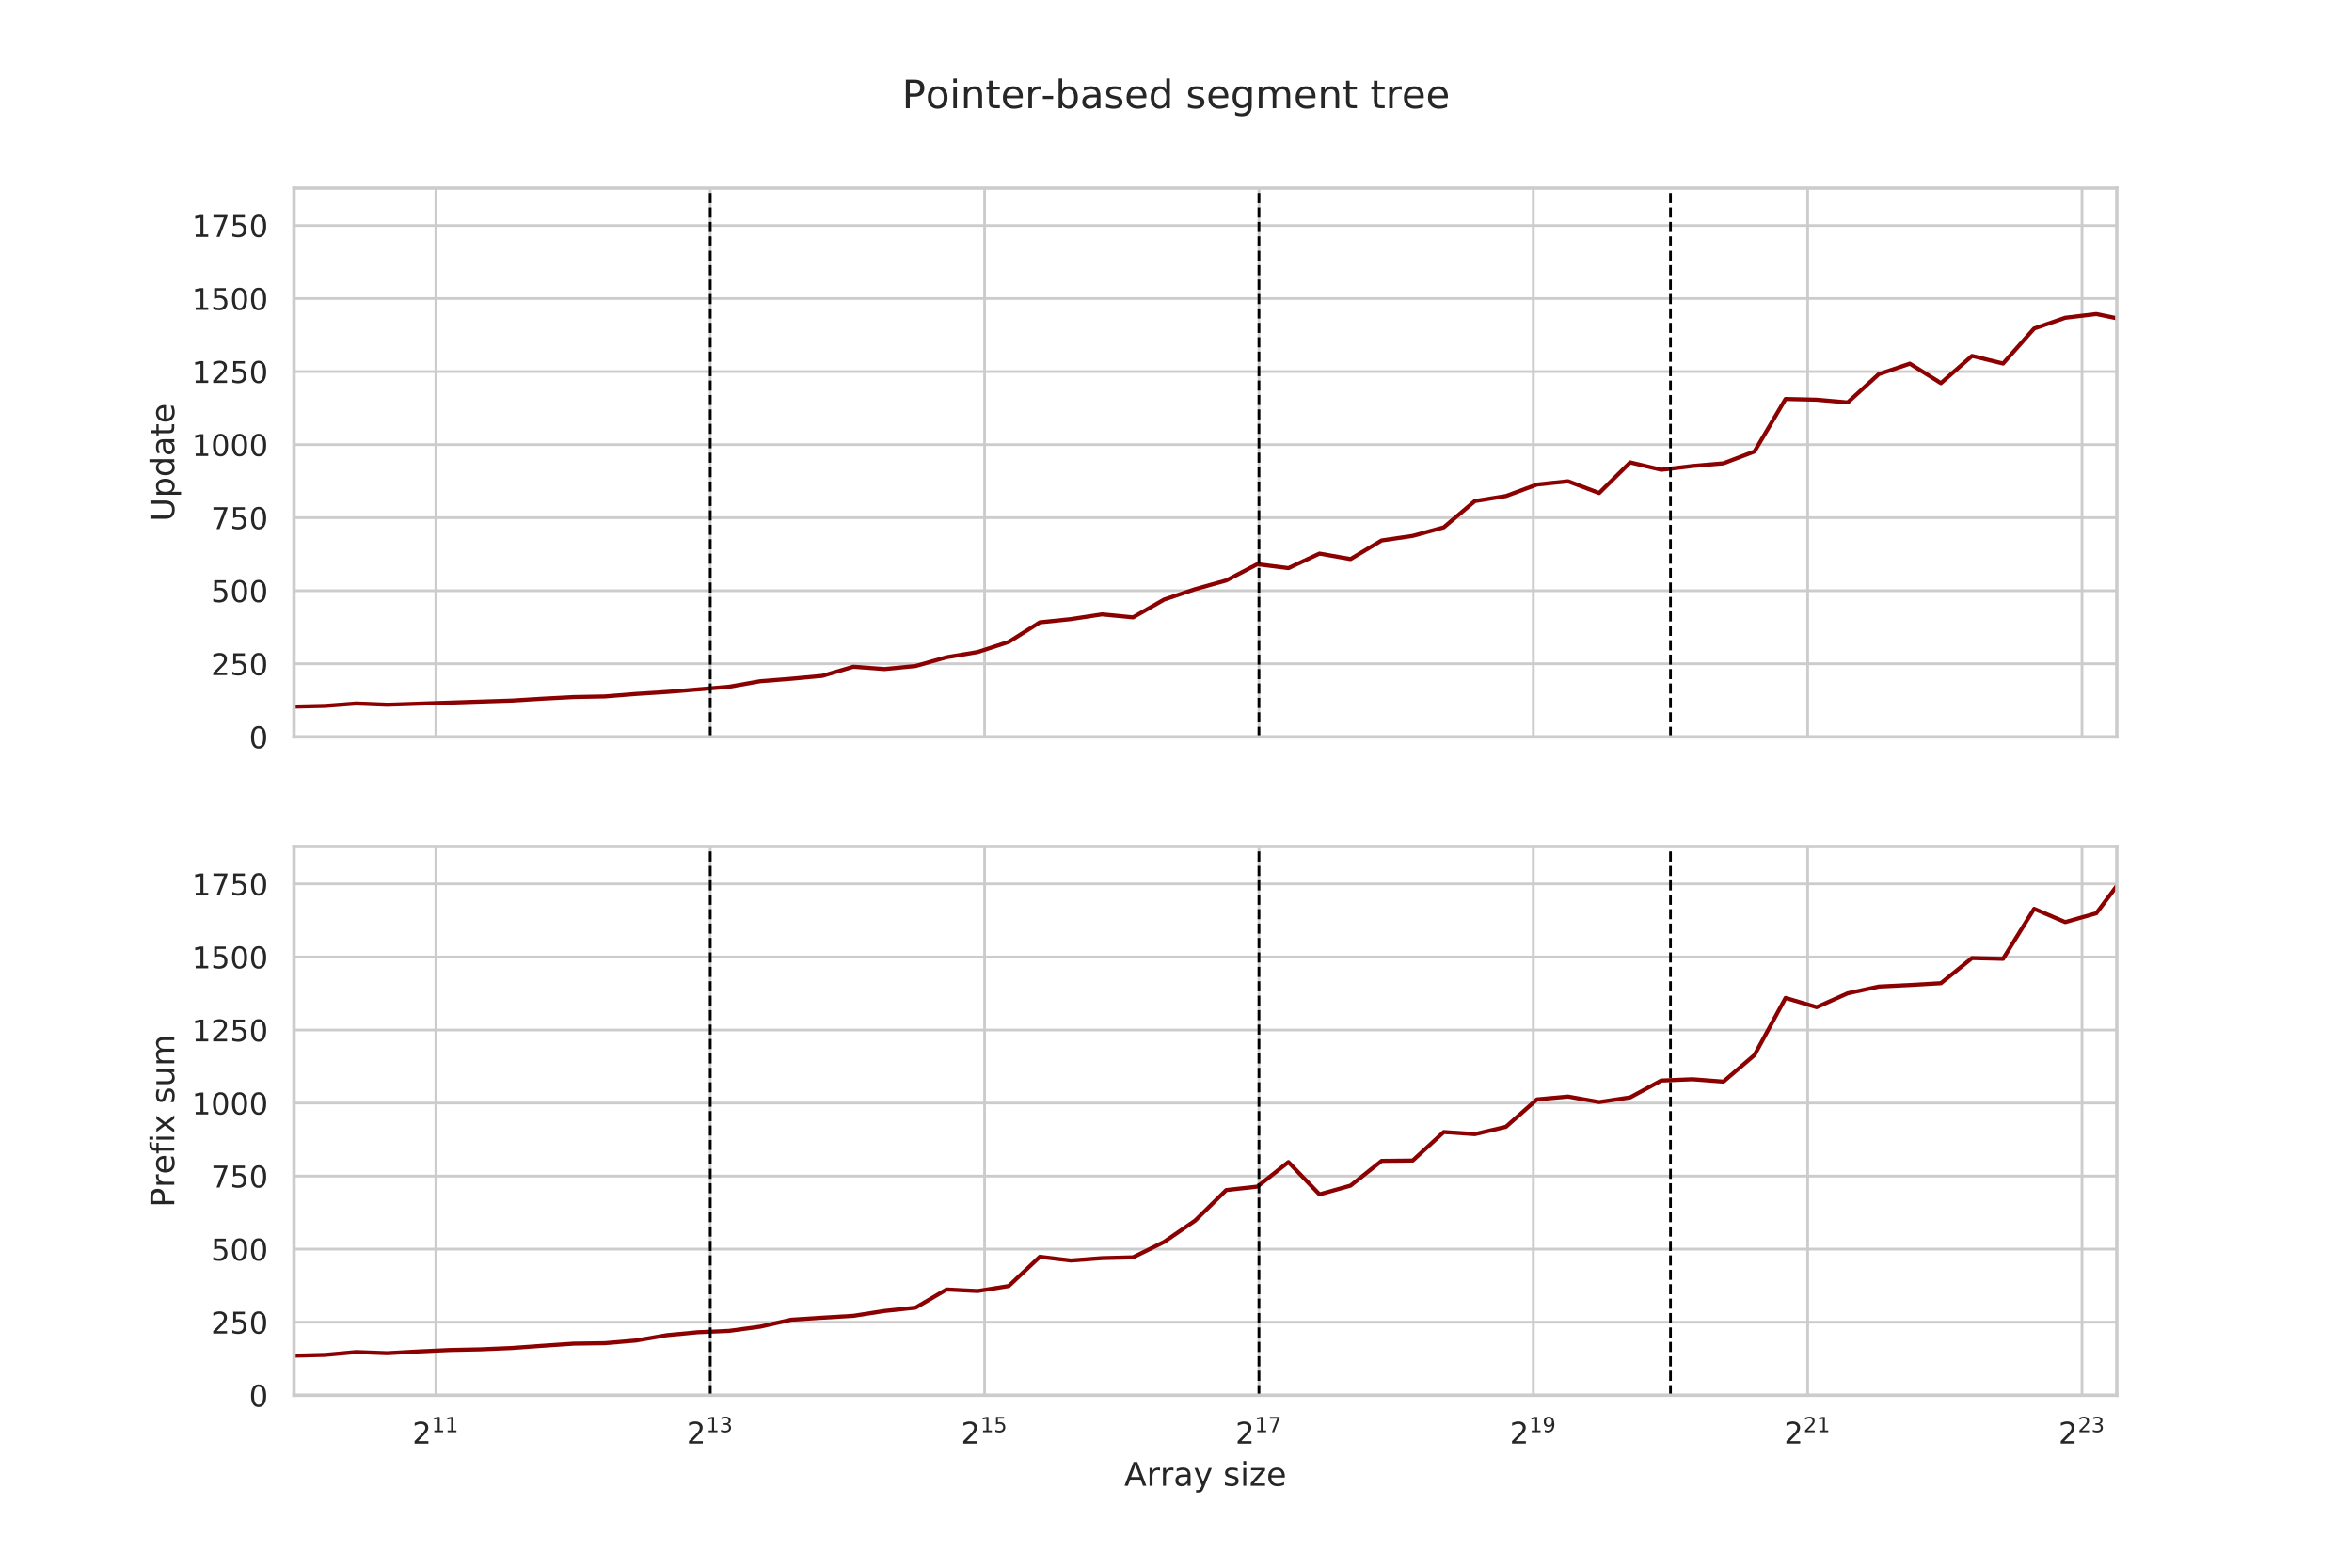 <svg xmlns="http://www.w3.org/2000/svg" xmlns:xlink="http://www.w3.org/1999/xlink" width="1152" height="768" version="1.1" viewBox="0 0 864 576"><defs><style type="text/css">*{stroke-linecap:butt;stroke-linejoin:round}</style></defs><g id="figure_1"><g id="patch_1"><path d="M 0 576 L 864 576 L 864 0 L 0 0 z" style="fill:#fff"/></g><g id="axes_1"><g id="patch_2"><path d="M 108 270.72 L 777.6 270.72 L 777.6 69.12 L 108 69.12 z" style="fill:#fff"/></g><g id="matplotlib.axis_1"><g id="xtick_1"><g id="line2d_1"><path d="M 160.117 270.72 L 160.117 69.12" clip-path="url(#pba269de79e)" style="fill:none;stroke:#ccc;stroke-linecap:round"/></g></g><g id="xtick_2"><g id="line2d_2"><path d="M 260.901 270.72 L 260.901 69.12" clip-path="url(#pba269de79e)" style="fill:none;stroke:#ccc;stroke-linecap:round"/></g></g><g id="xtick_3"><g id="line2d_3"><path d="M 361.686 270.72 L 361.686 69.12" clip-path="url(#pba269de79e)" style="fill:none;stroke:#ccc;stroke-linecap:round"/></g></g><g id="xtick_4"><g id="line2d_4"><path d="M 462.471 270.72 L 462.471 69.12" clip-path="url(#pba269de79e)" style="fill:none;stroke:#ccc;stroke-linecap:round"/></g></g><g id="xtick_5"><g id="line2d_5"><path d="M 563.256 270.72 L 563.256 69.12" clip-path="url(#pba269de79e)" style="fill:none;stroke:#ccc;stroke-linecap:round"/></g></g><g id="xtick_6"><g id="line2d_6"><path d="M 664.041 270.72 L 664.041 69.12" clip-path="url(#pba269de79e)" style="fill:none;stroke:#ccc;stroke-linecap:round"/></g></g><g id="xtick_7"><g id="line2d_7"><path d="M 764.826 270.72 L 764.826 69.12" clip-path="url(#pba269de79e)" style="fill:none;stroke:#ccc;stroke-linecap:round"/></g></g></g><g id="matplotlib.axis_2"><g id="ytick_1"><g id="line2d_8"><path d="M 108 270.72 L 777.6 270.72" clip-path="url(#pba269de79e)" style="fill:none;stroke:#ccc;stroke-linecap:round"/></g><g id="text_1"><defs><path id="DejaVuSans-48" d="M 31.781 66.406 Q 24.172 66.406 20.328 58.906 Q 16.5 51.422 16.5 36.375 Q 16.5 21.391 20.328 13.891 Q 24.172 6.391 31.781 6.391 Q 39.453 6.391 43.281 13.891 Q 47.125 21.391 47.125 36.375 Q 47.125 51.422 43.281 58.906 Q 39.453 66.406 31.781 66.406 z M 31.781 74.219 Q 44.047 74.219 50.516 64.516 Q 56.984 54.828 56.984 36.375 Q 56.984 17.969 50.516 8.266 Q 44.047 -1.422 31.781 -1.422 Q 19.531 -1.422 13.062 8.266 Q 6.594 17.969 6.594 36.375 Q 6.594 54.828 13.062 64.516 Q 19.531 74.219 31.781 74.219 z"/></defs><g style="fill:#262626" transform="translate(91.501 274.899)scale(0.11 -0.11)"><use xlink:href="#DejaVuSans-48"/></g></g></g><g id="ytick_2"><g id="line2d_9"><path d="M 108 243.879 L 777.6 243.879" clip-path="url(#pba269de79e)" style="fill:none;stroke:#ccc;stroke-linecap:round"/></g><g id="text_2"><defs><path id="DejaVuSans-50" d="M 19.188 8.297 L 53.609 8.297 L 53.609 0 L 7.328 0 L 7.328 8.297 Q 12.938 14.109 22.625 23.891 Q 32.328 33.688 34.812 36.531 Q 39.547 41.844 41.422 45.531 Q 43.312 49.219 43.312 52.781 Q 43.312 58.594 39.234 62.25 Q 35.156 65.922 28.609 65.922 Q 23.969 65.922 18.812 64.312 Q 13.672 62.703 7.812 59.422 L 7.812 69.391 Q 13.766 71.781 18.938 73 Q 24.125 74.219 28.422 74.219 Q 39.75 74.219 46.484 68.547 Q 53.219 62.891 53.219 53.422 Q 53.219 48.922 51.531 44.891 Q 49.859 40.875 45.406 35.406 Q 44.188 33.984 37.641 27.219 Q 31.109 20.453 19.188 8.297 z"/><path id="DejaVuSans-53" d="M 10.797 72.906 L 49.516 72.906 L 49.516 64.594 L 19.828 64.594 L 19.828 46.734 Q 21.969 47.469 24.109 47.828 Q 26.266 48.188 28.422 48.188 Q 40.625 48.188 47.75 41.5 Q 54.891 34.812 54.891 23.391 Q 54.891 11.625 47.562 5.094 Q 40.234 -1.422 26.906 -1.422 Q 22.312 -1.422 17.547 -0.641 Q 12.797 0.141 7.719 1.703 L 7.719 11.625 Q 12.109 9.234 16.797 8.062 Q 21.484 6.891 26.703 6.891 Q 35.156 6.891 40.078 11.328 Q 45.016 15.766 45.016 23.391 Q 45.016 31 40.078 35.438 Q 35.156 39.891 26.703 39.891 Q 22.75 39.891 18.812 39.016 Q 14.891 38.141 10.797 36.281 z"/></defs><g style="fill:#262626" transform="translate(77.504 248.059)scale(0.11 -0.11)"><use xlink:href="#DejaVuSans-50"/><use x="63.623" xlink:href="#DejaVuSans-53"/><use x="127.246" xlink:href="#DejaVuSans-48"/></g></g></g><g id="ytick_3"><g id="line2d_10"><path d="M 108 217.039 L 777.6 217.039" clip-path="url(#pba269de79e)" style="fill:none;stroke:#ccc;stroke-linecap:round"/></g><g id="text_3"><g style="fill:#262626" transform="translate(77.504 221.218)scale(0.11 -0.11)"><use xlink:href="#DejaVuSans-53"/><use x="63.623" xlink:href="#DejaVuSans-48"/><use x="127.246" xlink:href="#DejaVuSans-48"/></g></g></g><g id="ytick_4"><g id="line2d_11"><path d="M 108 190.198 L 777.6 190.198" clip-path="url(#pba269de79e)" style="fill:none;stroke:#ccc;stroke-linecap:round"/></g><g id="text_4"><defs><path id="DejaVuSans-55" d="M 8.203 72.906 L 55.078 72.906 L 55.078 68.703 L 28.609 0 L 18.312 0 L 43.219 64.594 L 8.203 64.594 z"/></defs><g style="fill:#262626" transform="translate(77.504 194.377)scale(0.11 -0.11)"><use xlink:href="#DejaVuSans-55"/><use x="63.623" xlink:href="#DejaVuSans-53"/><use x="127.246" xlink:href="#DejaVuSans-48"/></g></g></g><g id="ytick_5"><g id="line2d_12"><path d="M 108 163.358 L 777.6 163.358" clip-path="url(#pba269de79e)" style="fill:none;stroke:#ccc;stroke-linecap:round"/></g><g id="text_5"><defs><path id="DejaVuSans-49" d="M 12.406 8.297 L 28.516 8.297 L 28.516 63.922 L 10.984 60.406 L 10.984 69.391 L 28.422 72.906 L 38.281 72.906 L 38.281 8.297 L 54.391 8.297 L 54.391 0 L 12.406 0 z"/></defs><g style="fill:#262626" transform="translate(70.505 167.537)scale(0.11 -0.11)"><use xlink:href="#DejaVuSans-49"/><use x="63.623" xlink:href="#DejaVuSans-48"/><use x="127.246" xlink:href="#DejaVuSans-48"/><use x="190.869" xlink:href="#DejaVuSans-48"/></g></g></g><g id="ytick_6"><g id="line2d_13"><path d="M 108 136.517 L 777.6 136.517" clip-path="url(#pba269de79e)" style="fill:none;stroke:#ccc;stroke-linecap:round"/></g><g id="text_6"><g style="fill:#262626" transform="translate(70.505 140.696)scale(0.11 -0.11)"><use xlink:href="#DejaVuSans-49"/><use x="63.623" xlink:href="#DejaVuSans-50"/><use x="127.246" xlink:href="#DejaVuSans-53"/><use x="190.869" xlink:href="#DejaVuSans-48"/></g></g></g><g id="ytick_7"><g id="line2d_14"><path d="M 108 109.676 L 777.6 109.676" clip-path="url(#pba269de79e)" style="fill:none;stroke:#ccc;stroke-linecap:round"/></g><g id="text_7"><g style="fill:#262626" transform="translate(70.505 113.855)scale(0.11 -0.11)"><use xlink:href="#DejaVuSans-49"/><use x="63.623" xlink:href="#DejaVuSans-53"/><use x="127.246" xlink:href="#DejaVuSans-48"/><use x="190.869" xlink:href="#DejaVuSans-48"/></g></g></g><g id="ytick_8"><g id="line2d_15"><path d="M 108 82.836 L 777.6 82.836" clip-path="url(#pba269de79e)" style="fill:none;stroke:#ccc;stroke-linecap:round"/></g><g id="text_8"><g style="fill:#262626" transform="translate(70.505 87.015)scale(0.11 -0.11)"><use xlink:href="#DejaVuSans-49"/><use x="63.623" xlink:href="#DejaVuSans-55"/><use x="127.246" xlink:href="#DejaVuSans-53"/><use x="190.869" xlink:href="#DejaVuSans-48"/></g></g></g><g id="text_9"><defs><path id="DejaVuSans-85" d="M 8.688 72.906 L 18.609 72.906 L 18.609 28.609 Q 18.609 16.891 22.844 11.734 Q 27.094 6.594 36.625 6.594 Q 46.094 6.594 50.344 11.734 Q 54.594 16.891 54.594 28.609 L 54.594 72.906 L 64.5 72.906 L 64.5 27.391 Q 64.5 13.141 57.438 5.859 Q 50.391 -1.422 36.625 -1.422 Q 22.797 -1.422 15.734 5.859 Q 8.688 13.141 8.688 27.391 z"/><path id="DejaVuSans-112" d="M 18.109 8.203 L 18.109 -20.797 L 9.078 -20.797 L 9.078 54.688 L 18.109 54.688 L 18.109 46.391 Q 20.953 51.266 25.266 53.625 Q 29.594 56 35.594 56 Q 45.562 56 51.781 48.094 Q 58.016 40.188 58.016 27.297 Q 58.016 14.406 51.781 6.484 Q 45.562 -1.422 35.594 -1.422 Q 29.594 -1.422 25.266 0.953 Q 20.953 3.328 18.109 8.203 z M 48.688 27.297 Q 48.688 37.203 44.609 42.844 Q 40.531 48.484 33.406 48.484 Q 26.266 48.484 22.188 42.844 Q 18.109 37.203 18.109 27.297 Q 18.109 17.391 22.188 11.75 Q 26.266 6.109 33.406 6.109 Q 40.531 6.109 44.609 11.75 Q 48.688 17.391 48.688 27.297 z"/><path id="DejaVuSans-100" d="M 45.406 46.391 L 45.406 75.984 L 54.391 75.984 L 54.391 0 L 45.406 0 L 45.406 8.203 Q 42.578 3.328 38.25 0.953 Q 33.938 -1.422 27.875 -1.422 Q 17.969 -1.422 11.734 6.484 Q 5.516 14.406 5.516 27.297 Q 5.516 40.188 11.734 48.094 Q 17.969 56 27.875 56 Q 33.938 56 38.25 53.625 Q 42.578 51.266 45.406 46.391 z M 14.797 27.297 Q 14.797 17.391 18.875 11.75 Q 22.953 6.109 30.078 6.109 Q 37.203 6.109 41.297 11.75 Q 45.406 17.391 45.406 27.297 Q 45.406 37.203 41.297 42.844 Q 37.203 48.484 30.078 48.484 Q 22.953 48.484 18.875 42.844 Q 14.797 37.203 14.797 27.297 z"/><path id="DejaVuSans-97" d="M 34.281 27.484 Q 23.391 27.484 19.188 25 Q 14.984 22.516 14.984 16.5 Q 14.984 11.719 18.141 8.906 Q 21.297 6.109 26.703 6.109 Q 34.188 6.109 38.703 11.406 Q 43.219 16.703 43.219 25.484 L 43.219 27.484 z M 52.203 31.203 L 52.203 0 L 43.219 0 L 43.219 8.297 Q 40.141 3.328 35.547 0.953 Q 30.953 -1.422 24.312 -1.422 Q 15.922 -1.422 10.953 3.297 Q 6 8.016 6 15.922 Q 6 25.141 12.172 29.828 Q 18.359 34.516 30.609 34.516 L 43.219 34.516 L 43.219 35.406 Q 43.219 41.609 39.141 45 Q 35.062 48.391 27.688 48.391 Q 23 48.391 18.547 47.266 Q 14.109 46.141 10.016 43.891 L 10.016 52.203 Q 14.938 54.109 19.578 55.047 Q 24.219 56 28.609 56 Q 40.484 56 46.344 49.844 Q 52.203 43.703 52.203 31.203 z"/><path id="DejaVuSans-116" d="M 18.312 70.219 L 18.312 54.688 L 36.812 54.688 L 36.812 47.703 L 18.312 47.703 L 18.312 18.016 Q 18.312 11.328 20.141 9.422 Q 21.969 7.516 27.594 7.516 L 36.812 7.516 L 36.812 0 L 27.594 0 Q 17.188 0 13.234 3.875 Q 9.281 7.766 9.281 18.016 L 9.281 47.703 L 2.688 47.703 L 2.688 54.688 L 9.281 54.688 L 9.281 70.219 z"/><path id="DejaVuSans-101" d="M 56.203 29.594 L 56.203 25.203 L 14.891 25.203 Q 15.484 15.922 20.484 11.062 Q 25.484 6.203 34.422 6.203 Q 39.594 6.203 44.453 7.469 Q 49.312 8.734 54.109 11.281 L 54.109 2.781 Q 49.266 0.734 44.188 -0.344 Q 39.109 -1.422 33.891 -1.422 Q 20.797 -1.422 13.156 6.188 Q 5.516 13.812 5.516 26.812 Q 5.516 40.234 12.766 48.109 Q 20.016 56 32.328 56 Q 43.359 56 49.781 48.891 Q 56.203 41.797 56.203 29.594 z M 47.219 32.234 Q 47.125 39.594 43.094 43.984 Q 39.062 48.391 32.422 48.391 Q 24.906 48.391 20.391 44.141 Q 15.875 39.891 15.188 32.172 z"/></defs><g style="fill:#262626" transform="translate(64.009 191.65)rotate(-90)scale(0.12 -0.12)"><use xlink:href="#DejaVuSans-85"/><use x="73.193" xlink:href="#DejaVuSans-112"/><use x="136.67" xlink:href="#DejaVuSans-100"/><use x="200.146" xlink:href="#DejaVuSans-97"/><use x="261.426" xlink:href="#DejaVuSans-116"/><use x="300.635" xlink:href="#DejaVuSans-101"/></g></g></g><g id="line2d_16"><path d="M -1 263.55 L 5.15 263.431 L 16.485 263.184 L 28.057 262.89 L 39.358 262.507 L 50.911 262.038 L 62.254 261.708 L 73.714 261.119 L 85.12 260.619 L 96.611 260.206 L 108 259.627 L 119.414 259.349 L 130.834 258.468 L 142.261 258.927 L 153.662 258.543 L 165.09 258.158 L 176.51 257.77 L 187.919 257.403 L 199.326 256.702 L 210.757 256.098 L 222.161 255.876 L 233.583 254.963 L 244.993 254.225 L 256.408 253.289 L 267.829 252.312 L 279.244 250.291 L 290.657 249.383 L 302.071 248.321 L 313.484 244.978 L 324.9 245.825 L 336.316 244.714 L 347.729 241.48 L 359.144 239.57 L 370.558 235.857 L 381.973 228.652 L 393.387 227.466 L 404.801 225.728 L 416.215 226.831 L 427.63 220.297 L 439.044 216.459 L 450.459 213.266 L 461.873 207.299 L 473.287 208.747 L 484.702 203.403 L 496.116 205.417 L 507.531 198.572 L 518.945 196.902 L 530.359 193.752 L 541.774 184.109 L 553.188 182.258 L 564.602 178.028 L 576.017 176.83 L 587.431 181.155 L 598.845 169.896 L 610.26 172.607 L 621.674 171.229 L 633.088 170.236 L 644.502 165.894 L 655.917 146.589 L 667.331 146.861 L 678.745 147.867 L 690.16 137.475 L 701.574 133.615 L 712.988 140.782 L 724.403 130.771 L 735.817 133.576 L 747.231 120.702 L 758.646 116.748 L 770.06 115.38 L 781.474 117.738" clip-path="url(#pba269de79e)" style="fill:none;stroke:#8b0000;stroke-linecap:round;stroke-width:1.5"/></g><g id="line2d_17"><path d="M 260.901 270.72 L 260.901 69.12" clip-path="url(#pba269de79e)" style="fill:none;stroke:#000;stroke-dasharray:3.7,1.6;stroke-dashoffset:0"/></g><g id="line2d_18"><path d="M 462.471 270.72 L 462.471 69.12" clip-path="url(#pba269de79e)" style="fill:none;stroke:#000;stroke-dasharray:3.7,1.6;stroke-dashoffset:0"/></g><g id="line2d_19"><path d="M 613.648 270.72 L 613.648 69.12" clip-path="url(#pba269de79e)" style="fill:none;stroke:#000;stroke-dasharray:3.7,1.6;stroke-dashoffset:0"/></g><g id="patch_3"><path d="M 108 270.72 L 108 69.12" style="fill:none;stroke:#ccc;stroke-linecap:square;stroke-linejoin:miter;stroke-width:1.25"/></g><g id="patch_4"><path d="M 777.6 270.72 L 777.6 69.12" style="fill:none;stroke:#ccc;stroke-linecap:square;stroke-linejoin:miter;stroke-width:1.25"/></g><g id="patch_5"><path d="M 108 270.72 L 777.6 270.72" style="fill:none;stroke:#ccc;stroke-linecap:square;stroke-linejoin:miter;stroke-width:1.25"/></g><g id="patch_6"><path d="M 108 69.12 L 777.6 69.12" style="fill:none;stroke:#ccc;stroke-linecap:square;stroke-linejoin:miter;stroke-width:1.25"/></g></g><g id="axes_2"><g id="patch_7"><path d="M 108 512.64 L 777.6 512.64 L 777.6 311.04 L 108 311.04 z" style="fill:#fff"/></g><g id="matplotlib.axis_3"><g id="xtick_8"><g id="line2d_20"><path d="M 160.117 512.64 L 160.117 311.04" clip-path="url(#p23a31258ce)" style="fill:none;stroke:#ccc;stroke-linecap:round"/></g><g id="text_10"><g style="fill:#262626" transform="translate(151.482 530.498)scale(0.11 -0.11)"><use transform="translate(0 0.684)" xlink:href="#DejaVuSans-50"/><use transform="translate(64.58 38.966)scale(0.7)" xlink:href="#DejaVuSans-49"/><use transform="translate(109.116 38.966)scale(0.7)" xlink:href="#DejaVuSans-49"/></g></g></g><g id="xtick_9"><g id="line2d_21"><path d="M 260.901 512.64 L 260.901 311.04" clip-path="url(#p23a31258ce)" style="fill:none;stroke:#ccc;stroke-linecap:round"/></g><g id="text_11"><defs><path id="DejaVuSans-51" d="M 40.578 39.312 Q 47.656 37.797 51.625 33 Q 55.609 28.219 55.609 21.188 Q 55.609 10.406 48.188 4.484 Q 40.766 -1.422 27.094 -1.422 Q 22.516 -1.422 17.656 -0.516 Q 12.797 0.391 7.625 2.203 L 7.625 11.719 Q 11.719 9.328 16.594 8.109 Q 21.484 6.891 26.812 6.891 Q 36.078 6.891 40.938 10.547 Q 45.797 14.203 45.797 21.188 Q 45.797 27.641 41.281 31.266 Q 36.766 34.906 28.719 34.906 L 20.219 34.906 L 20.219 43.016 L 29.109 43.016 Q 36.375 43.016 40.234 45.922 Q 44.094 48.828 44.094 54.297 Q 44.094 59.906 40.109 62.906 Q 36.141 65.922 28.719 65.922 Q 24.656 65.922 20.016 65.031 Q 15.375 64.156 9.812 62.312 L 9.812 71.094 Q 15.438 72.656 20.344 73.438 Q 25.25 74.219 29.594 74.219 Q 40.828 74.219 47.359 69.109 Q 53.906 64.016 53.906 55.328 Q 53.906 49.266 50.438 45.094 Q 46.969 40.922 40.578 39.312 z"/></defs><g style="fill:#262626" transform="translate(252.266 530.498)scale(0.11 -0.11)"><use transform="translate(0 0.766)" xlink:href="#DejaVuSans-50"/><use transform="translate(64.58 39.047)scale(0.7)" xlink:href="#DejaVuSans-49"/><use transform="translate(109.116 39.047)scale(0.7)" xlink:href="#DejaVuSans-51"/></g></g></g><g id="xtick_10"><g id="line2d_22"><path d="M 361.686 512.64 L 361.686 311.04" clip-path="url(#p23a31258ce)" style="fill:none;stroke:#ccc;stroke-linecap:round"/></g><g id="text_12"><g style="fill:#262626" transform="translate(353.051 530.498)scale(0.11 -0.11)"><use transform="translate(0 0.684)" xlink:href="#DejaVuSans-50"/><use transform="translate(64.58 38.966)scale(0.7)" xlink:href="#DejaVuSans-49"/><use transform="translate(109.116 38.966)scale(0.7)" xlink:href="#DejaVuSans-53"/></g></g></g><g id="xtick_11"><g id="line2d_23"><path d="M 462.471 512.64 L 462.471 311.04" clip-path="url(#p23a31258ce)" style="fill:none;stroke:#ccc;stroke-linecap:round"/></g><g id="text_13"><g style="fill:#262626" transform="translate(453.836 530.498)scale(0.11 -0.11)"><use transform="translate(0 0.684)" xlink:href="#DejaVuSans-50"/><use transform="translate(64.58 38.966)scale(0.7)" xlink:href="#DejaVuSans-49"/><use transform="translate(109.116 38.966)scale(0.7)" xlink:href="#DejaVuSans-55"/></g></g></g><g id="xtick_12"><g id="line2d_24"><path d="M 563.256 512.64 L 563.256 311.04" clip-path="url(#p23a31258ce)" style="fill:none;stroke:#ccc;stroke-linecap:round"/></g><g id="text_14"><defs><path id="DejaVuSans-57" d="M 10.984 1.516 L 10.984 10.5 Q 14.703 8.734 18.5 7.812 Q 22.312 6.891 25.984 6.891 Q 35.75 6.891 40.891 13.453 Q 46.047 20.016 46.781 33.406 Q 43.953 29.203 39.594 26.953 Q 35.25 24.703 29.984 24.703 Q 19.047 24.703 12.672 31.312 Q 6.297 37.938 6.297 49.422 Q 6.297 60.641 12.938 67.422 Q 19.578 74.219 30.609 74.219 Q 43.266 74.219 49.922 64.516 Q 56.594 54.828 56.594 36.375 Q 56.594 19.141 48.406 8.859 Q 40.234 -1.422 26.422 -1.422 Q 22.703 -1.422 18.891 -0.688 Q 15.094 0.047 10.984 1.516 z M 30.609 32.422 Q 37.25 32.422 41.125 36.953 Q 45.016 41.5 45.016 49.422 Q 45.016 57.281 41.125 61.844 Q 37.25 66.406 30.609 66.406 Q 23.969 66.406 20.094 61.844 Q 16.219 57.281 16.219 49.422 Q 16.219 41.5 20.094 36.953 Q 23.969 32.422 30.609 32.422 z"/></defs><g style="fill:#262626" transform="translate(554.621 530.498)scale(0.11 -0.11)"><use transform="translate(0 0.766)" xlink:href="#DejaVuSans-50"/><use transform="translate(64.58 39.047)scale(0.7)" xlink:href="#DejaVuSans-49"/><use transform="translate(109.116 39.047)scale(0.7)" xlink:href="#DejaVuSans-57"/></g></g></g><g id="xtick_13"><g id="line2d_25"><path d="M 664.041 512.64 L 664.041 311.04" clip-path="url(#p23a31258ce)" style="fill:none;stroke:#ccc;stroke-linecap:round"/></g><g id="text_15"><g style="fill:#262626" transform="translate(655.406 530.498)scale(0.11 -0.11)"><use transform="translate(0 0.766)" xlink:href="#DejaVuSans-50"/><use transform="translate(64.58 39.047)scale(0.7)" xlink:href="#DejaVuSans-50"/><use transform="translate(109.116 39.047)scale(0.7)" xlink:href="#DejaVuSans-49"/></g></g></g><g id="xtick_14"><g id="line2d_26"><path d="M 764.826 512.64 L 764.826 311.04" clip-path="url(#p23a31258ce)" style="fill:none;stroke:#ccc;stroke-linecap:round"/></g><g id="text_16"><g style="fill:#262626" transform="translate(756.191 530.498)scale(0.11 -0.11)"><use transform="translate(0 0.766)" xlink:href="#DejaVuSans-50"/><use transform="translate(64.58 39.047)scale(0.7)" xlink:href="#DejaVuSans-50"/><use transform="translate(109.116 39.047)scale(0.7)" xlink:href="#DejaVuSans-51"/></g></g></g><g id="text_17"><defs><path id="DejaVuSans-65" d="M 34.188 63.188 L 20.797 26.906 L 47.609 26.906 z M 28.609 72.906 L 39.797 72.906 L 67.578 0 L 57.328 0 L 50.688 18.703 L 17.828 18.703 L 11.188 0 L 0.781 0 z"/><path id="DejaVuSans-114" d="M 41.109 46.297 Q 39.594 47.172 37.812 47.578 Q 36.031 48 33.891 48 Q 26.266 48 22.188 43.047 Q 18.109 38.094 18.109 28.812 L 18.109 0 L 9.078 0 L 9.078 54.688 L 18.109 54.688 L 18.109 46.188 Q 20.953 51.172 25.484 53.578 Q 30.031 56 36.531 56 Q 37.453 56 38.578 55.875 Q 39.703 55.766 41.062 55.516 z"/><path id="DejaVuSans-121" d="M 32.172 -5.078 Q 28.375 -14.844 24.75 -17.812 Q 21.141 -20.797 15.094 -20.797 L 7.906 -20.797 L 7.906 -13.281 L 13.188 -13.281 Q 16.891 -13.281 18.938 -11.516 Q 21 -9.766 23.484 -3.219 L 25.094 0.875 L 2.984 54.688 L 12.5 54.688 L 29.594 11.922 L 46.688 54.688 L 56.203 54.688 z"/><path id="DejaVuSans-32"/><path id="DejaVuSans-115" d="M 44.281 53.078 L 44.281 44.578 Q 40.484 46.531 36.375 47.5 Q 32.281 48.484 27.875 48.484 Q 21.188 48.484 17.844 46.438 Q 14.5 44.391 14.5 40.281 Q 14.5 37.156 16.891 35.375 Q 19.281 33.594 26.516 31.984 L 29.594 31.297 Q 39.156 29.25 43.188 25.516 Q 47.219 21.781 47.219 15.094 Q 47.219 7.469 41.188 3.016 Q 35.156 -1.422 24.609 -1.422 Q 20.219 -1.422 15.453 -0.562 Q 10.688 0.297 5.422 2 L 5.422 11.281 Q 10.406 8.688 15.234 7.391 Q 20.062 6.109 24.812 6.109 Q 31.156 6.109 34.562 8.281 Q 37.984 10.453 37.984 14.406 Q 37.984 18.062 35.516 20.016 Q 33.062 21.969 24.703 23.781 L 21.578 24.516 Q 13.234 26.266 9.516 29.906 Q 5.812 33.547 5.812 39.891 Q 5.812 47.609 11.281 51.797 Q 16.75 56 26.812 56 Q 31.781 56 36.172 55.266 Q 40.578 54.547 44.281 53.078 z"/><path id="DejaVuSans-105" d="M 9.422 54.688 L 18.406 54.688 L 18.406 0 L 9.422 0 z M 9.422 75.984 L 18.406 75.984 L 18.406 64.594 L 9.422 64.594 z"/><path id="DejaVuSans-122" d="M 5.516 54.688 L 48.188 54.688 L 48.188 46.484 L 14.406 7.172 L 48.188 7.172 L 48.188 0 L 4.297 0 L 4.297 8.203 L 38.094 47.516 L 5.516 47.516 z"/></defs><g style="fill:#262626" transform="translate(412.995 545.904)scale(0.12 -0.12)"><use xlink:href="#DejaVuSans-65"/><use x="68.408" xlink:href="#DejaVuSans-114"/><use x="109.506" xlink:href="#DejaVuSans-114"/><use x="150.619" xlink:href="#DejaVuSans-97"/><use x="211.898" xlink:href="#DejaVuSans-121"/><use x="271.078" xlink:href="#DejaVuSans-32"/><use x="302.865" xlink:href="#DejaVuSans-115"/><use x="354.965" xlink:href="#DejaVuSans-105"/><use x="382.748" xlink:href="#DejaVuSans-122"/><use x="435.238" xlink:href="#DejaVuSans-101"/></g></g></g><g id="matplotlib.axis_4"><g id="ytick_9"><g id="line2d_27"><path d="M 108 512.64 L 777.6 512.64" clip-path="url(#p23a31258ce)" style="fill:none;stroke:#ccc;stroke-linecap:round"/></g><g id="text_18"><g style="fill:#262626" transform="translate(91.501 516.819)scale(0.11 -0.11)"><use xlink:href="#DejaVuSans-48"/></g></g></g><g id="ytick_10"><g id="line2d_28"><path d="M 108 485.799 L 777.6 485.799" clip-path="url(#p23a31258ce)" style="fill:none;stroke:#ccc;stroke-linecap:round"/></g><g id="text_19"><g style="fill:#262626" transform="translate(77.504 489.979)scale(0.11 -0.11)"><use xlink:href="#DejaVuSans-50"/><use x="63.623" xlink:href="#DejaVuSans-53"/><use x="127.246" xlink:href="#DejaVuSans-48"/></g></g></g><g id="ytick_11"><g id="line2d_29"><path d="M 108 458.959 L 777.6 458.959" clip-path="url(#p23a31258ce)" style="fill:none;stroke:#ccc;stroke-linecap:round"/></g><g id="text_20"><g style="fill:#262626" transform="translate(77.504 463.138)scale(0.11 -0.11)"><use xlink:href="#DejaVuSans-53"/><use x="63.623" xlink:href="#DejaVuSans-48"/><use x="127.246" xlink:href="#DejaVuSans-48"/></g></g></g><g id="ytick_12"><g id="line2d_30"><path d="M 108 432.118 L 777.6 432.118" clip-path="url(#p23a31258ce)" style="fill:none;stroke:#ccc;stroke-linecap:round"/></g><g id="text_21"><g style="fill:#262626" transform="translate(77.504 436.297)scale(0.11 -0.11)"><use xlink:href="#DejaVuSans-55"/><use x="63.623" xlink:href="#DejaVuSans-53"/><use x="127.246" xlink:href="#DejaVuSans-48"/></g></g></g><g id="ytick_13"><g id="line2d_31"><path d="M 108 405.278 L 777.6 405.278" clip-path="url(#p23a31258ce)" style="fill:none;stroke:#ccc;stroke-linecap:round"/></g><g id="text_22"><g style="fill:#262626" transform="translate(70.505 409.457)scale(0.11 -0.11)"><use xlink:href="#DejaVuSans-49"/><use x="63.623" xlink:href="#DejaVuSans-48"/><use x="127.246" xlink:href="#DejaVuSans-48"/><use x="190.869" xlink:href="#DejaVuSans-48"/></g></g></g><g id="ytick_14"><g id="line2d_32"><path d="M 108 378.437 L 777.6 378.437" clip-path="url(#p23a31258ce)" style="fill:none;stroke:#ccc;stroke-linecap:round"/></g><g id="text_23"><g style="fill:#262626" transform="translate(70.505 382.616)scale(0.11 -0.11)"><use xlink:href="#DejaVuSans-49"/><use x="63.623" xlink:href="#DejaVuSans-50"/><use x="127.246" xlink:href="#DejaVuSans-53"/><use x="190.869" xlink:href="#DejaVuSans-48"/></g></g></g><g id="ytick_15"><g id="line2d_33"><path d="M 108 351.596 L 777.6 351.596" clip-path="url(#p23a31258ce)" style="fill:none;stroke:#ccc;stroke-linecap:round"/></g><g id="text_24"><g style="fill:#262626" transform="translate(70.505 355.775)scale(0.11 -0.11)"><use xlink:href="#DejaVuSans-49"/><use x="63.623" xlink:href="#DejaVuSans-53"/><use x="127.246" xlink:href="#DejaVuSans-48"/><use x="190.869" xlink:href="#DejaVuSans-48"/></g></g></g><g id="ytick_16"><g id="line2d_34"><path d="M 108 324.756 L 777.6 324.756" clip-path="url(#p23a31258ce)" style="fill:none;stroke:#ccc;stroke-linecap:round"/></g><g id="text_25"><g style="fill:#262626" transform="translate(70.505 328.935)scale(0.11 -0.11)"><use xlink:href="#DejaVuSans-49"/><use x="63.623" xlink:href="#DejaVuSans-55"/><use x="127.246" xlink:href="#DejaVuSans-53"/><use x="190.869" xlink:href="#DejaVuSans-48"/></g></g></g><g id="text_26"><defs><path id="DejaVuSans-80" d="M 19.672 64.797 L 19.672 37.406 L 32.078 37.406 Q 38.969 37.406 42.719 40.969 Q 46.484 44.531 46.484 51.125 Q 46.484 57.672 42.719 61.234 Q 38.969 64.797 32.078 64.797 z M 9.812 72.906 L 32.078 72.906 Q 44.344 72.906 50.609 67.359 Q 56.891 61.812 56.891 51.125 Q 56.891 40.328 50.609 34.812 Q 44.344 29.297 32.078 29.297 L 19.672 29.297 L 19.672 0 L 9.812 0 z"/><path id="DejaVuSans-102" d="M 37.109 75.984 L 37.109 68.5 L 28.516 68.5 Q 23.688 68.5 21.797 66.547 Q 19.922 64.594 19.922 59.516 L 19.922 54.688 L 34.719 54.688 L 34.719 47.703 L 19.922 47.703 L 19.922 0 L 10.891 0 L 10.891 47.703 L 2.297 47.703 L 2.297 54.688 L 10.891 54.688 L 10.891 58.5 Q 10.891 67.625 15.141 71.797 Q 19.391 75.984 28.609 75.984 z"/><path id="DejaVuSans-120" d="M 54.891 54.688 L 35.109 28.078 L 55.906 0 L 45.312 0 L 29.391 21.484 L 13.484 0 L 2.875 0 L 24.125 28.609 L 4.688 54.688 L 15.281 54.688 L 29.781 35.203 L 44.281 54.688 z"/><path id="DejaVuSans-117" d="M 8.5 21.578 L 8.5 54.688 L 17.484 54.688 L 17.484 21.922 Q 17.484 14.156 20.5 10.266 Q 23.531 6.391 29.594 6.391 Q 36.859 6.391 41.078 11.031 Q 45.312 15.672 45.312 23.688 L 45.312 54.688 L 54.297 54.688 L 54.297 0 L 45.312 0 L 45.312 8.406 Q 42.047 3.422 37.719 1 Q 33.406 -1.422 27.688 -1.422 Q 18.266 -1.422 13.375 4.438 Q 8.5 10.297 8.5 21.578 z M 31.109 56 z"/><path id="DejaVuSans-109" d="M 52 44.188 Q 55.375 50.25 60.062 53.125 Q 64.75 56 71.094 56 Q 79.641 56 84.281 50.016 Q 88.922 44.047 88.922 33.016 L 88.922 0 L 79.891 0 L 79.891 32.719 Q 79.891 40.578 77.094 44.375 Q 74.312 48.188 68.609 48.188 Q 61.625 48.188 57.562 43.547 Q 53.516 38.922 53.516 30.906 L 53.516 0 L 44.484 0 L 44.484 32.719 Q 44.484 40.625 41.703 44.406 Q 38.922 48.188 33.109 48.188 Q 26.219 48.188 22.156 43.531 Q 18.109 38.875 18.109 30.906 L 18.109 0 L 9.078 0 L 9.078 54.688 L 18.109 54.688 L 18.109 46.188 Q 21.188 51.219 25.484 53.609 Q 29.781 56 35.688 56 Q 41.656 56 45.828 52.969 Q 50 49.953 52 44.188 z"/></defs><g style="fill:#262626" transform="translate(64.009 443.623)rotate(-90)scale(0.12 -0.12)"><use xlink:href="#DejaVuSans-80"/><use x="60.287" xlink:href="#DejaVuSans-114"/><use x="101.369" xlink:href="#DejaVuSans-101"/><use x="162.893" xlink:href="#DejaVuSans-102"/><use x="198.098" xlink:href="#DejaVuSans-105"/><use x="225.881" xlink:href="#DejaVuSans-120"/><use x="285.061" xlink:href="#DejaVuSans-32"/><use x="316.848" xlink:href="#DejaVuSans-115"/><use x="368.947" xlink:href="#DejaVuSans-117"/><use x="432.326" xlink:href="#DejaVuSans-109"/></g></g></g><g id="line2d_35"><path d="M -1 502.065 L 5.15 501.865 L 16.485 501.587 L 28.057 501.021 L 39.358 500.762 L 50.911 500.232 L 62.254 499.999 L 73.714 499.652 L 85.12 499.015 L 96.611 498.795 L 108 498.121 L 119.414 497.82 L 130.834 496.773 L 142.261 497.198 L 153.662 496.561 L 165.09 496.02 L 176.51 495.777 L 187.919 495.292 L 199.326 494.466 L 210.757 493.684 L 222.161 493.521 L 233.583 492.546 L 244.993 490.566 L 256.408 489.486 L 267.829 488.992 L 279.244 487.444 L 290.657 484.885 L 302.071 484.152 L 313.484 483.46 L 324.9 481.677 L 336.316 480.462 L 347.729 473.775 L 359.144 474.352 L 370.558 472.514 L 381.973 461.764 L 393.387 463.139 L 404.801 462.263 L 416.215 461.965 L 427.63 456.31 L 439.044 448.45 L 450.459 437.249 L 461.873 435.991 L 473.287 426.967 L 484.702 438.833 L 496.116 435.626 L 507.531 426.53 L 518.945 426.412 L 530.359 415.931 L 541.774 416.704 L 553.188 414.017 L 564.602 403.942 L 576.017 402.902 L 587.431 404.928 L 598.845 403.209 L 610.26 397.013 L 621.674 396.538 L 633.088 397.411 L 644.502 387.642 L 655.917 366.656 L 667.331 370.058 L 678.745 364.966 L 690.16 362.487 L 701.574 361.912 L 712.988 361.244 L 724.403 352.023 L 735.817 352.3 L 747.231 333.912 L 758.646 338.795 L 770.06 335.563 L 781.474 320.344" clip-path="url(#p23a31258ce)" style="fill:none;stroke:#8b0000;stroke-linecap:round;stroke-width:1.5"/></g><g id="line2d_36"><path d="M 260.901 512.64 L 260.901 311.04" clip-path="url(#p23a31258ce)" style="fill:none;stroke:#000;stroke-dasharray:3.7,1.6;stroke-dashoffset:0"/></g><g id="line2d_37"><path d="M 462.471 512.64 L 462.471 311.04" clip-path="url(#p23a31258ce)" style="fill:none;stroke:#000;stroke-dasharray:3.7,1.6;stroke-dashoffset:0"/></g><g id="line2d_38"><path d="M 613.648 512.64 L 613.648 311.04" clip-path="url(#p23a31258ce)" style="fill:none;stroke:#000;stroke-dasharray:3.7,1.6;stroke-dashoffset:0"/></g><g id="patch_8"><path d="M 108 512.64 L 108 311.04" style="fill:none;stroke:#ccc;stroke-linecap:square;stroke-linejoin:miter;stroke-width:1.25"/></g><g id="patch_9"><path d="M 777.6 512.64 L 777.6 311.04" style="fill:none;stroke:#ccc;stroke-linecap:square;stroke-linejoin:miter;stroke-width:1.25"/></g><g id="patch_10"><path d="M 108 512.64 L 777.6 512.64" style="fill:none;stroke:#ccc;stroke-linecap:square;stroke-linejoin:miter;stroke-width:1.25"/></g><g id="patch_11"><path d="M 108 311.04 L 777.6 311.04" style="fill:none;stroke:#ccc;stroke-linecap:square;stroke-linejoin:miter;stroke-width:1.25"/></g></g><g id="text_27"><defs><path id="DejaVuSans-111" d="M 30.609 48.391 Q 23.391 48.391 19.188 42.75 Q 14.984 37.109 14.984 27.297 Q 14.984 17.484 19.156 11.844 Q 23.344 6.203 30.609 6.203 Q 37.797 6.203 41.984 11.859 Q 46.188 17.531 46.188 27.297 Q 46.188 37.016 41.984 42.703 Q 37.797 48.391 30.609 48.391 z M 30.609 56 Q 42.328 56 49.016 48.375 Q 55.719 40.766 55.719 27.297 Q 55.719 13.875 49.016 6.219 Q 42.328 -1.422 30.609 -1.422 Q 18.844 -1.422 12.172 6.219 Q 5.516 13.875 5.516 27.297 Q 5.516 40.766 12.172 48.375 Q 18.844 56 30.609 56 z"/><path id="DejaVuSans-110" d="M 54.891 33.016 L 54.891 0 L 45.906 0 L 45.906 32.719 Q 45.906 40.484 42.875 44.328 Q 39.844 48.188 33.797 48.188 Q 26.516 48.188 22.312 43.547 Q 18.109 38.922 18.109 30.906 L 18.109 0 L 9.078 0 L 9.078 54.688 L 18.109 54.688 L 18.109 46.188 Q 21.344 51.125 25.703 53.562 Q 30.078 56 35.797 56 Q 45.219 56 50.047 50.172 Q 54.891 44.344 54.891 33.016 z"/><path id="DejaVuSans-45" d="M 4.891 31.391 L 31.203 31.391 L 31.203 23.391 L 4.891 23.391 z"/><path id="DejaVuSans-98" d="M 48.688 27.297 Q 48.688 37.203 44.609 42.844 Q 40.531 48.484 33.406 48.484 Q 26.266 48.484 22.188 42.844 Q 18.109 37.203 18.109 27.297 Q 18.109 17.391 22.188 11.75 Q 26.266 6.109 33.406 6.109 Q 40.531 6.109 44.609 11.75 Q 48.688 17.391 48.688 27.297 z M 18.109 46.391 Q 20.953 51.266 25.266 53.625 Q 29.594 56 35.594 56 Q 45.562 56 51.781 48.094 Q 58.016 40.188 58.016 27.297 Q 58.016 14.406 51.781 6.484 Q 45.562 -1.422 35.594 -1.422 Q 29.594 -1.422 25.266 0.953 Q 20.953 3.328 18.109 8.203 L 18.109 0 L 9.078 0 L 9.078 75.984 L 18.109 75.984 z"/><path id="DejaVuSans-103" d="M 45.406 27.984 Q 45.406 37.75 41.375 43.109 Q 37.359 48.484 30.078 48.484 Q 22.859 48.484 18.828 43.109 Q 14.797 37.75 14.797 27.984 Q 14.797 18.266 18.828 12.891 Q 22.859 7.516 30.078 7.516 Q 37.359 7.516 41.375 12.891 Q 45.406 18.266 45.406 27.984 z M 54.391 6.781 Q 54.391 -7.172 48.188 -13.984 Q 42 -20.797 29.203 -20.797 Q 24.469 -20.797 20.266 -20.094 Q 16.062 -19.391 12.109 -17.922 L 12.109 -9.188 Q 16.062 -11.328 19.922 -12.344 Q 23.781 -13.375 27.781 -13.375 Q 36.625 -13.375 41.016 -8.766 Q 45.406 -4.156 45.406 5.172 L 45.406 9.625 Q 42.625 4.781 38.281 2.391 Q 33.938 0 27.875 0 Q 17.828 0 11.672 7.656 Q 5.516 15.328 5.516 27.984 Q 5.516 40.672 11.672 48.328 Q 17.828 56 27.875 56 Q 33.938 56 38.281 53.609 Q 42.625 51.219 45.406 46.391 L 45.406 54.688 L 54.391 54.688 z"/></defs><g style="fill:#262626" transform="translate(331.356 39.742)scale(0.144 -0.144)"><use xlink:href="#DejaVuSans-80"/><use x="60.256" xlink:href="#DejaVuSans-111"/><use x="121.438" xlink:href="#DejaVuSans-105"/><use x="149.221" xlink:href="#DejaVuSans-110"/><use x="212.6" xlink:href="#DejaVuSans-116"/><use x="251.809" xlink:href="#DejaVuSans-101"/><use x="313.332" xlink:href="#DejaVuSans-114"/><use x="354.352" xlink:href="#DejaVuSans-45"/><use x="390.436" xlink:href="#DejaVuSans-98"/><use x="453.912" xlink:href="#DejaVuSans-97"/><use x="515.191" xlink:href="#DejaVuSans-115"/><use x="567.291" xlink:href="#DejaVuSans-101"/><use x="628.814" xlink:href="#DejaVuSans-100"/><use x="692.291" xlink:href="#DejaVuSans-32"/><use x="724.078" xlink:href="#DejaVuSans-115"/><use x="776.178" xlink:href="#DejaVuSans-101"/><use x="837.701" xlink:href="#DejaVuSans-103"/><use x="901.178" xlink:href="#DejaVuSans-109"/><use x="998.59" xlink:href="#DejaVuSans-101"/><use x="1060.113" xlink:href="#DejaVuSans-110"/><use x="1123.492" xlink:href="#DejaVuSans-116"/><use x="1162.701" xlink:href="#DejaVuSans-32"/><use x="1194.488" xlink:href="#DejaVuSans-116"/><use x="1233.697" xlink:href="#DejaVuSans-114"/><use x="1274.779" xlink:href="#DejaVuSans-101"/><use x="1336.303" xlink:href="#DejaVuSans-101"/></g></g></g><defs><clipPath id="pba269de79e"><rect width="669.6" height="201.6" x="108" y="69.12"/></clipPath><clipPath id="p23a31258ce"><rect width="669.6" height="201.6" x="108" y="311.04"/></clipPath></defs></svg>